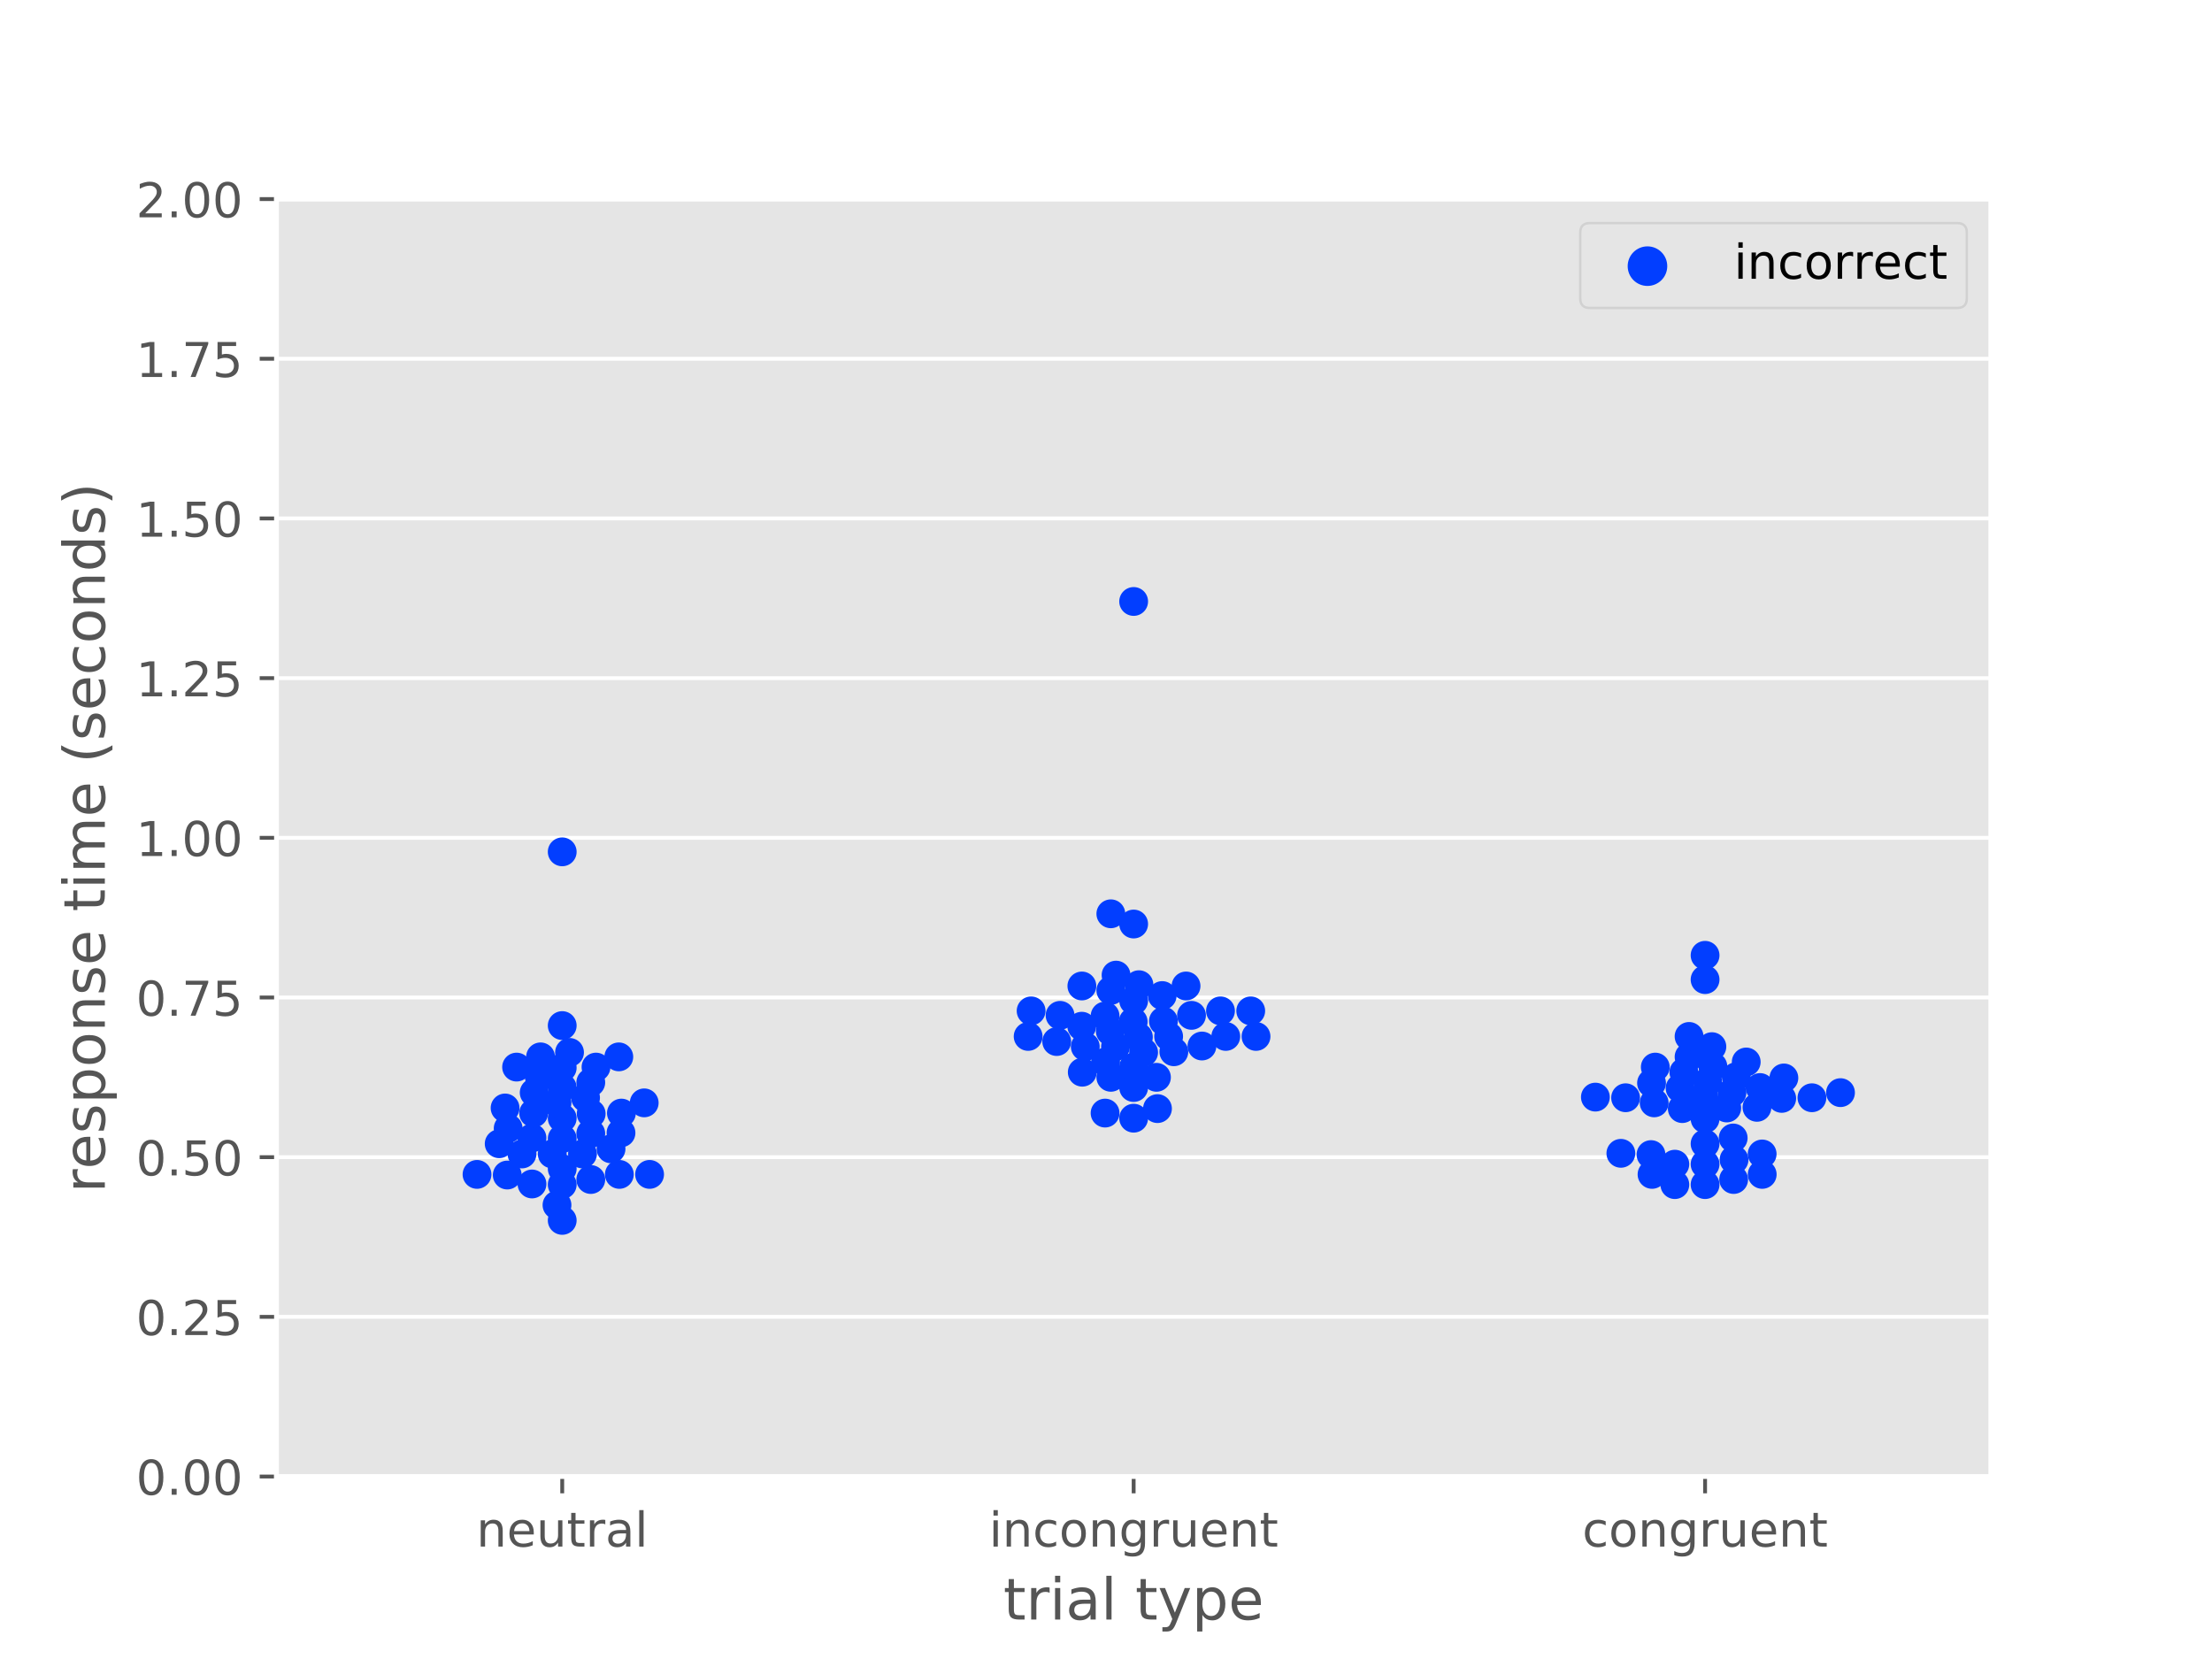 <?xml version="1.0" encoding="utf-8" standalone="no"?>
<!DOCTYPE svg PUBLIC "-//W3C//DTD SVG 1.1//EN"
  "http://www.w3.org/Graphics/SVG/1.1/DTD/svg11.dtd">
<!-- Created with matplotlib (https://matplotlib.org/) -->
<svg height="345.6pt" version="1.1" viewBox="0 0 460.8 345.6" width="460.8pt" xmlns="http://www.w3.org/2000/svg" xmlns:xlink="http://www.w3.org/1999/xlink">
 <defs>
  <style type="text/css">
*{stroke-linecap:butt;stroke-linejoin:round;}
  </style>
 </defs>
 <g id="figure_1">
  <g id="patch_1">
   <path d="M 0 345.6 
L 460.8 345.6 
L 460.8 0 
L 0 0 
z
" style="fill:#ffffff;"/>
  </g>
  <g id="axes_1">
   <g id="patch_2">
    <path d="M 57.6 307.584 
L 414.72 307.584 
L 414.72 41.472 
L 57.6 41.472 
z
" style="fill:#e5e5e5;"/>
   </g>
   <g id="matplotlib.axis_1">
    <g id="xtick_1">
     <g id="line2d_1">
      <defs>
       <path d="M 0 0 
L 0 3.5 
" id="m2e8f138e36" style="stroke:#555555;stroke-width:0.8;"/>
      </defs>
      <g>
       <use style="fill:#555555;stroke:#555555;stroke-width:0.8;" x="117.12" xlink:href="#m2e8f138e36" y="307.584"/>
      </g>
     </g>
     <g id="text_1">
      <!-- neutral -->
      <defs>
       <path d="M 54.891 33.016 
L 54.891 0 
L 45.906 0 
L 45.906 32.719 
Q 45.906 40.484 42.875 44.328 
Q 39.844 48.188 33.797 48.188 
Q 26.516 48.188 22.312 43.547 
Q 18.109 38.922 18.109 30.906 
L 18.109 0 
L 9.078 0 
L 9.078 54.688 
L 18.109 54.688 
L 18.109 46.188 
Q 21.344 51.125 25.703 53.562 
Q 30.078 56 35.797 56 
Q 45.219 56 50.047 50.172 
Q 54.891 44.344 54.891 33.016 
z
" id="DejaVuSans-110"/>
       <path d="M 56.203 29.594 
L 56.203 25.203 
L 14.891 25.203 
Q 15.484 15.922 20.484 11.062 
Q 25.484 6.203 34.422 6.203 
Q 39.594 6.203 44.453 7.469 
Q 49.312 8.734 54.109 11.281 
L 54.109 2.781 
Q 49.266 0.734 44.188 -0.344 
Q 39.109 -1.422 33.891 -1.422 
Q 20.797 -1.422 13.156 6.188 
Q 5.516 13.812 5.516 26.812 
Q 5.516 40.234 12.766 48.109 
Q 20.016 56 32.328 56 
Q 43.359 56 49.781 48.891 
Q 56.203 41.797 56.203 29.594 
z
M 47.219 32.234 
Q 47.125 39.594 43.094 43.984 
Q 39.062 48.391 32.422 48.391 
Q 24.906 48.391 20.391 44.141 
Q 15.875 39.891 15.188 32.172 
z
" id="DejaVuSans-101"/>
       <path d="M 8.5 21.578 
L 8.5 54.688 
L 17.484 54.688 
L 17.484 21.922 
Q 17.484 14.156 20.5 10.266 
Q 23.531 6.391 29.594 6.391 
Q 36.859 6.391 41.078 11.031 
Q 45.312 15.672 45.312 23.688 
L 45.312 54.688 
L 54.297 54.688 
L 54.297 0 
L 45.312 0 
L 45.312 8.406 
Q 42.047 3.422 37.719 1 
Q 33.406 -1.422 27.688 -1.422 
Q 18.266 -1.422 13.375 4.438 
Q 8.5 10.297 8.5 21.578 
z
M 31.109 56 
z
" id="DejaVuSans-117"/>
       <path d="M 18.312 70.219 
L 18.312 54.688 
L 36.812 54.688 
L 36.812 47.703 
L 18.312 47.703 
L 18.312 18.016 
Q 18.312 11.328 20.141 9.422 
Q 21.969 7.516 27.594 7.516 
L 36.812 7.516 
L 36.812 0 
L 27.594 0 
Q 17.188 0 13.234 3.875 
Q 9.281 7.766 9.281 18.016 
L 9.281 47.703 
L 2.688 47.703 
L 2.688 54.688 
L 9.281 54.688 
L 9.281 70.219 
z
" id="DejaVuSans-116"/>
       <path d="M 41.109 46.297 
Q 39.594 47.172 37.812 47.578 
Q 36.031 48 33.891 48 
Q 26.266 48 22.188 43.047 
Q 18.109 38.094 18.109 28.812 
L 18.109 0 
L 9.078 0 
L 9.078 54.688 
L 18.109 54.688 
L 18.109 46.188 
Q 20.953 51.172 25.484 53.578 
Q 30.031 56 36.531 56 
Q 37.453 56 38.578 55.875 
Q 39.703 55.766 41.062 55.516 
z
" id="DejaVuSans-114"/>
       <path d="M 34.281 27.484 
Q 23.391 27.484 19.188 25 
Q 14.984 22.516 14.984 16.5 
Q 14.984 11.719 18.141 8.906 
Q 21.297 6.109 26.703 6.109 
Q 34.188 6.109 38.703 11.406 
Q 43.219 16.703 43.219 25.484 
L 43.219 27.484 
z
M 52.203 31.203 
L 52.203 0 
L 43.219 0 
L 43.219 8.297 
Q 40.141 3.328 35.547 0.953 
Q 30.953 -1.422 24.312 -1.422 
Q 15.922 -1.422 10.953 3.297 
Q 6 8.016 6 15.922 
Q 6 25.141 12.172 29.828 
Q 18.359 34.516 30.609 34.516 
L 43.219 34.516 
L 43.219 35.406 
Q 43.219 41.609 39.141 45 
Q 35.062 48.391 27.688 48.391 
Q 23 48.391 18.547 47.266 
Q 14.109 46.141 10.016 43.891 
L 10.016 52.203 
Q 14.938 54.109 19.578 55.047 
Q 24.219 56 28.609 56 
Q 40.484 56 46.344 49.844 
Q 52.203 43.703 52.203 31.203 
z
" id="DejaVuSans-97"/>
       <path d="M 9.422 75.984 
L 18.406 75.984 
L 18.406 0 
L 9.422 0 
z
" id="DejaVuSans-108"/>
      </defs>
      <g style="fill:#555555;" transform="translate(99.237 322.182)scale(0.1 -0.1)">
       <use xlink:href="#DejaVuSans-110"/>
       <use x="63.379" xlink:href="#DejaVuSans-101"/>
       <use x="124.902" xlink:href="#DejaVuSans-117"/>
       <use x="188.281" xlink:href="#DejaVuSans-116"/>
       <use x="227.49" xlink:href="#DejaVuSans-114"/>
       <use x="268.604" xlink:href="#DejaVuSans-97"/>
       <use x="329.883" xlink:href="#DejaVuSans-108"/>
      </g>
     </g>
    </g>
    <g id="xtick_2">
     <g id="line2d_2">
      <g>
       <use style="fill:#555555;stroke:#555555;stroke-width:0.8;" x="236.16" xlink:href="#m2e8f138e36" y="307.584"/>
      </g>
     </g>
     <g id="text_2">
      <!-- incongruent -->
      <defs>
       <path d="M 9.422 54.688 
L 18.406 54.688 
L 18.406 0 
L 9.422 0 
z
M 9.422 75.984 
L 18.406 75.984 
L 18.406 64.594 
L 9.422 64.594 
z
" id="DejaVuSans-105"/>
       <path d="M 48.781 52.594 
L 48.781 44.188 
Q 44.969 46.297 41.141 47.344 
Q 37.312 48.391 33.406 48.391 
Q 24.656 48.391 19.812 42.844 
Q 14.984 37.312 14.984 27.297 
Q 14.984 17.281 19.812 11.734 
Q 24.656 6.203 33.406 6.203 
Q 37.312 6.203 41.141 7.25 
Q 44.969 8.297 48.781 10.406 
L 48.781 2.094 
Q 45.016 0.344 40.984 -0.531 
Q 36.969 -1.422 32.422 -1.422 
Q 20.062 -1.422 12.781 6.344 
Q 5.516 14.109 5.516 27.297 
Q 5.516 40.672 12.859 48.328 
Q 20.219 56 33.016 56 
Q 37.156 56 41.109 55.141 
Q 45.062 54.297 48.781 52.594 
z
" id="DejaVuSans-99"/>
       <path d="M 30.609 48.391 
Q 23.391 48.391 19.188 42.75 
Q 14.984 37.109 14.984 27.297 
Q 14.984 17.484 19.156 11.844 
Q 23.344 6.203 30.609 6.203 
Q 37.797 6.203 41.984 11.859 
Q 46.188 17.531 46.188 27.297 
Q 46.188 37.016 41.984 42.703 
Q 37.797 48.391 30.609 48.391 
z
M 30.609 56 
Q 42.328 56 49.016 48.375 
Q 55.719 40.766 55.719 27.297 
Q 55.719 13.875 49.016 6.219 
Q 42.328 -1.422 30.609 -1.422 
Q 18.844 -1.422 12.172 6.219 
Q 5.516 13.875 5.516 27.297 
Q 5.516 40.766 12.172 48.375 
Q 18.844 56 30.609 56 
z
" id="DejaVuSans-111"/>
       <path d="M 45.406 27.984 
Q 45.406 37.75 41.375 43.109 
Q 37.359 48.484 30.078 48.484 
Q 22.859 48.484 18.828 43.109 
Q 14.797 37.75 14.797 27.984 
Q 14.797 18.266 18.828 12.891 
Q 22.859 7.516 30.078 7.516 
Q 37.359 7.516 41.375 12.891 
Q 45.406 18.266 45.406 27.984 
z
M 54.391 6.781 
Q 54.391 -7.172 48.188 -13.984 
Q 42 -20.797 29.203 -20.797 
Q 24.469 -20.797 20.266 -20.094 
Q 16.062 -19.391 12.109 -17.922 
L 12.109 -9.188 
Q 16.062 -11.328 19.922 -12.344 
Q 23.781 -13.375 27.781 -13.375 
Q 36.625 -13.375 41.016 -8.766 
Q 45.406 -4.156 45.406 5.172 
L 45.406 9.625 
Q 42.625 4.781 38.281 2.391 
Q 33.938 0 27.875 0 
Q 17.828 0 11.672 7.656 
Q 5.516 15.328 5.516 27.984 
Q 5.516 40.672 11.672 48.328 
Q 17.828 56 27.875 56 
Q 33.938 56 38.281 53.609 
Q 42.625 51.219 45.406 46.391 
L 45.406 54.688 
L 54.391 54.688 
z
" id="DejaVuSans-103"/>
      </defs>
      <g style="fill:#555555;" transform="translate(206.021 322.182)scale(0.1 -0.1)">
       <use xlink:href="#DejaVuSans-105"/>
       <use x="27.783" xlink:href="#DejaVuSans-110"/>
       <use x="91.162" xlink:href="#DejaVuSans-99"/>
       <use x="146.143" xlink:href="#DejaVuSans-111"/>
       <use x="207.324" xlink:href="#DejaVuSans-110"/>
       <use x="270.703" xlink:href="#DejaVuSans-103"/>
       <use x="334.18" xlink:href="#DejaVuSans-114"/>
       <use x="375.293" xlink:href="#DejaVuSans-117"/>
       <use x="438.672" xlink:href="#DejaVuSans-101"/>
       <use x="500.195" xlink:href="#DejaVuSans-110"/>
       <use x="563.574" xlink:href="#DejaVuSans-116"/>
      </g>
     </g>
    </g>
    <g id="xtick_3">
     <g id="line2d_3">
      <g>
       <use style="fill:#555555;stroke:#555555;stroke-width:0.8;" x="355.2" xlink:href="#m2e8f138e36" y="307.584"/>
      </g>
     </g>
     <g id="text_3">
      <!-- congruent -->
      <g style="fill:#555555;" transform="translate(329.619 322.182)scale(0.1 -0.1)">
       <use xlink:href="#DejaVuSans-99"/>
       <use x="54.98" xlink:href="#DejaVuSans-111"/>
       <use x="116.162" xlink:href="#DejaVuSans-110"/>
       <use x="179.541" xlink:href="#DejaVuSans-103"/>
       <use x="243.018" xlink:href="#DejaVuSans-114"/>
       <use x="284.131" xlink:href="#DejaVuSans-117"/>
       <use x="347.51" xlink:href="#DejaVuSans-101"/>
       <use x="409.033" xlink:href="#DejaVuSans-110"/>
       <use x="472.412" xlink:href="#DejaVuSans-116"/>
      </g>
     </g>
    </g>
    <g id="text_4">
     <!-- trial type -->
     <defs>
      <path id="DejaVuSans-32"/>
      <path d="M 32.172 -5.078 
Q 28.375 -14.844 24.75 -17.812 
Q 21.141 -20.797 15.094 -20.797 
L 7.906 -20.797 
L 7.906 -13.281 
L 13.188 -13.281 
Q 16.891 -13.281 18.938 -11.516 
Q 21 -9.766 23.484 -3.219 
L 25.094 0.875 
L 2.984 54.688 
L 12.5 54.688 
L 29.594 11.922 
L 46.688 54.688 
L 56.203 54.688 
z
" id="DejaVuSans-121"/>
      <path d="M 18.109 8.203 
L 18.109 -20.797 
L 9.078 -20.797 
L 9.078 54.688 
L 18.109 54.688 
L 18.109 46.391 
Q 20.953 51.266 25.266 53.625 
Q 29.594 56 35.594 56 
Q 45.562 56 51.781 48.094 
Q 58.016 40.188 58.016 27.297 
Q 58.016 14.406 51.781 6.484 
Q 45.562 -1.422 35.594 -1.422 
Q 29.594 -1.422 25.266 0.953 
Q 20.953 3.328 18.109 8.203 
z
M 48.688 27.297 
Q 48.688 37.203 44.609 42.844 
Q 40.531 48.484 33.406 48.484 
Q 26.266 48.484 22.188 42.844 
Q 18.109 37.203 18.109 27.297 
Q 18.109 17.391 22.188 11.75 
Q 26.266 6.109 33.406 6.109 
Q 40.531 6.109 44.609 11.75 
Q 48.688 17.391 48.688 27.297 
z
" id="DejaVuSans-112"/>
     </defs>
     <g style="fill:#555555;" transform="translate(209.019 337.38)scale(0.12 -0.12)">
      <use xlink:href="#DejaVuSans-116"/>
      <use x="39.209" xlink:href="#DejaVuSans-114"/>
      <use x="80.322" xlink:href="#DejaVuSans-105"/>
      <use x="108.105" xlink:href="#DejaVuSans-97"/>
      <use x="169.385" xlink:href="#DejaVuSans-108"/>
      <use x="197.168" xlink:href="#DejaVuSans-32"/>
      <use x="228.955" xlink:href="#DejaVuSans-116"/>
      <use x="268.164" xlink:href="#DejaVuSans-121"/>
      <use x="327.344" xlink:href="#DejaVuSans-112"/>
      <use x="390.82" xlink:href="#DejaVuSans-101"/>
     </g>
    </g>
   </g>
   <g id="matplotlib.axis_2">
    <g id="ytick_1">
     <g id="line2d_4">
      <path clip-path="url(#p93a8e6e9e9)" d="M 57.6 307.584 
L 414.72 307.584 
" style="fill:none;stroke:#ffffff;stroke-linecap:square;stroke-width:0.8;"/>
     </g>
     <g id="line2d_5">
      <defs>
       <path d="M 0 0 
L -3.5 0 
" id="m50275d66da" style="stroke:#555555;stroke-width:0.8;"/>
      </defs>
      <g>
       <use style="fill:#555555;stroke:#555555;stroke-width:0.8;" x="57.6" xlink:href="#m50275d66da" y="307.584"/>
      </g>
     </g>
     <g id="text_5">
      <!-- 0.00 -->
      <defs>
       <path d="M 31.781 66.406 
Q 24.172 66.406 20.328 58.906 
Q 16.5 51.422 16.5 36.375 
Q 16.5 21.391 20.328 13.891 
Q 24.172 6.391 31.781 6.391 
Q 39.453 6.391 43.281 13.891 
Q 47.125 21.391 47.125 36.375 
Q 47.125 51.422 43.281 58.906 
Q 39.453 66.406 31.781 66.406 
z
M 31.781 74.219 
Q 44.047 74.219 50.516 64.516 
Q 56.984 54.828 56.984 36.375 
Q 56.984 17.969 50.516 8.266 
Q 44.047 -1.422 31.781 -1.422 
Q 19.531 -1.422 13.062 8.266 
Q 6.594 17.969 6.594 36.375 
Q 6.594 54.828 13.062 64.516 
Q 19.531 74.219 31.781 74.219 
z
" id="DejaVuSans-48"/>
       <path d="M 10.688 12.406 
L 21 12.406 
L 21 0 
L 10.688 0 
z
" id="DejaVuSans-46"/>
      </defs>
      <g style="fill:#555555;" transform="translate(28.334 311.383)scale(0.1 -0.1)">
       <use xlink:href="#DejaVuSans-48"/>
       <use x="63.623" xlink:href="#DejaVuSans-46"/>
       <use x="95.41" xlink:href="#DejaVuSans-48"/>
       <use x="159.033" xlink:href="#DejaVuSans-48"/>
      </g>
     </g>
    </g>
    <g id="ytick_2">
     <g id="line2d_6">
      <path clip-path="url(#p93a8e6e9e9)" d="M 57.6 274.32 
L 414.72 274.32 
" style="fill:none;stroke:#ffffff;stroke-linecap:square;stroke-width:0.8;"/>
     </g>
     <g id="line2d_7">
      <g>
       <use style="fill:#555555;stroke:#555555;stroke-width:0.8;" x="57.6" xlink:href="#m50275d66da" y="274.32"/>
      </g>
     </g>
     <g id="text_6">
      <!-- 0.25 -->
      <defs>
       <path d="M 19.188 8.297 
L 53.609 8.297 
L 53.609 0 
L 7.328 0 
L 7.328 8.297 
Q 12.938 14.109 22.625 23.891 
Q 32.328 33.688 34.812 36.531 
Q 39.547 41.844 41.422 45.531 
Q 43.312 49.219 43.312 52.781 
Q 43.312 58.594 39.234 62.25 
Q 35.156 65.922 28.609 65.922 
Q 23.969 65.922 18.812 64.312 
Q 13.672 62.703 7.812 59.422 
L 7.812 69.391 
Q 13.766 71.781 18.938 73 
Q 24.125 74.219 28.422 74.219 
Q 39.75 74.219 46.484 68.547 
Q 53.219 62.891 53.219 53.422 
Q 53.219 48.922 51.531 44.891 
Q 49.859 40.875 45.406 35.406 
Q 44.188 33.984 37.641 27.219 
Q 31.109 20.453 19.188 8.297 
z
" id="DejaVuSans-50"/>
       <path d="M 10.797 72.906 
L 49.516 72.906 
L 49.516 64.594 
L 19.828 64.594 
L 19.828 46.734 
Q 21.969 47.469 24.109 47.828 
Q 26.266 48.188 28.422 48.188 
Q 40.625 48.188 47.75 41.5 
Q 54.891 34.812 54.891 23.391 
Q 54.891 11.625 47.562 5.094 
Q 40.234 -1.422 26.906 -1.422 
Q 22.312 -1.422 17.547 -0.641 
Q 12.797 0.141 7.719 1.703 
L 7.719 11.625 
Q 12.109 9.234 16.797 8.062 
Q 21.484 6.891 26.703 6.891 
Q 35.156 6.891 40.078 11.328 
Q 45.016 15.766 45.016 23.391 
Q 45.016 31 40.078 35.438 
Q 35.156 39.891 26.703 39.891 
Q 22.75 39.891 18.812 39.016 
Q 14.891 38.141 10.797 36.281 
z
" id="DejaVuSans-53"/>
      </defs>
      <g style="fill:#555555;" transform="translate(28.334 278.119)scale(0.1 -0.1)">
       <use xlink:href="#DejaVuSans-48"/>
       <use x="63.623" xlink:href="#DejaVuSans-46"/>
       <use x="95.41" xlink:href="#DejaVuSans-50"/>
       <use x="159.033" xlink:href="#DejaVuSans-53"/>
      </g>
     </g>
    </g>
    <g id="ytick_3">
     <g id="line2d_8">
      <path clip-path="url(#p93a8e6e9e9)" d="M 57.6 241.056 
L 414.72 241.056 
" style="fill:none;stroke:#ffffff;stroke-linecap:square;stroke-width:0.8;"/>
     </g>
     <g id="line2d_9">
      <g>
       <use style="fill:#555555;stroke:#555555;stroke-width:0.8;" x="57.6" xlink:href="#m50275d66da" y="241.056"/>
      </g>
     </g>
     <g id="text_7">
      <!-- 0.50 -->
      <g style="fill:#555555;" transform="translate(28.334 244.855)scale(0.1 -0.1)">
       <use xlink:href="#DejaVuSans-48"/>
       <use x="63.623" xlink:href="#DejaVuSans-46"/>
       <use x="95.41" xlink:href="#DejaVuSans-53"/>
       <use x="159.033" xlink:href="#DejaVuSans-48"/>
      </g>
     </g>
    </g>
    <g id="ytick_4">
     <g id="line2d_10">
      <path clip-path="url(#p93a8e6e9e9)" d="M 57.6 207.792 
L 414.72 207.792 
" style="fill:none;stroke:#ffffff;stroke-linecap:square;stroke-width:0.8;"/>
     </g>
     <g id="line2d_11">
      <g>
       <use style="fill:#555555;stroke:#555555;stroke-width:0.8;" x="57.6" xlink:href="#m50275d66da" y="207.792"/>
      </g>
     </g>
     <g id="text_8">
      <!-- 0.75 -->
      <defs>
       <path d="M 8.203 72.906 
L 55.078 72.906 
L 55.078 68.703 
L 28.609 0 
L 18.312 0 
L 43.219 64.594 
L 8.203 64.594 
z
" id="DejaVuSans-55"/>
      </defs>
      <g style="fill:#555555;" transform="translate(28.334 211.591)scale(0.1 -0.1)">
       <use xlink:href="#DejaVuSans-48"/>
       <use x="63.623" xlink:href="#DejaVuSans-46"/>
       <use x="95.41" xlink:href="#DejaVuSans-55"/>
       <use x="159.033" xlink:href="#DejaVuSans-53"/>
      </g>
     </g>
    </g>
    <g id="ytick_5">
     <g id="line2d_12">
      <path clip-path="url(#p93a8e6e9e9)" d="M 57.6 174.528 
L 414.72 174.528 
" style="fill:none;stroke:#ffffff;stroke-linecap:square;stroke-width:0.8;"/>
     </g>
     <g id="line2d_13">
      <g>
       <use style="fill:#555555;stroke:#555555;stroke-width:0.8;" x="57.6" xlink:href="#m50275d66da" y="174.528"/>
      </g>
     </g>
     <g id="text_9">
      <!-- 1.00 -->
      <defs>
       <path d="M 12.406 8.297 
L 28.516 8.297 
L 28.516 63.922 
L 10.984 60.406 
L 10.984 69.391 
L 28.422 72.906 
L 38.281 72.906 
L 38.281 8.297 
L 54.391 8.297 
L 54.391 0 
L 12.406 0 
z
" id="DejaVuSans-49"/>
      </defs>
      <g style="fill:#555555;" transform="translate(28.334 178.327)scale(0.1 -0.1)">
       <use xlink:href="#DejaVuSans-49"/>
       <use x="63.623" xlink:href="#DejaVuSans-46"/>
       <use x="95.41" xlink:href="#DejaVuSans-48"/>
       <use x="159.033" xlink:href="#DejaVuSans-48"/>
      </g>
     </g>
    </g>
    <g id="ytick_6">
     <g id="line2d_14">
      <path clip-path="url(#p93a8e6e9e9)" d="M 57.6 141.264 
L 414.72 141.264 
" style="fill:none;stroke:#ffffff;stroke-linecap:square;stroke-width:0.8;"/>
     </g>
     <g id="line2d_15">
      <g>
       <use style="fill:#555555;stroke:#555555;stroke-width:0.8;" x="57.6" xlink:href="#m50275d66da" y="141.264"/>
      </g>
     </g>
     <g id="text_10">
      <!-- 1.25 -->
      <g style="fill:#555555;" transform="translate(28.334 145.063)scale(0.1 -0.1)">
       <use xlink:href="#DejaVuSans-49"/>
       <use x="63.623" xlink:href="#DejaVuSans-46"/>
       <use x="95.41" xlink:href="#DejaVuSans-50"/>
       <use x="159.033" xlink:href="#DejaVuSans-53"/>
      </g>
     </g>
    </g>
    <g id="ytick_7">
     <g id="line2d_16">
      <path clip-path="url(#p93a8e6e9e9)" d="M 57.6 108 
L 414.72 108 
" style="fill:none;stroke:#ffffff;stroke-linecap:square;stroke-width:0.8;"/>
     </g>
     <g id="line2d_17">
      <g>
       <use style="fill:#555555;stroke:#555555;stroke-width:0.8;" x="57.6" xlink:href="#m50275d66da" y="108"/>
      </g>
     </g>
     <g id="text_11">
      <!-- 1.50 -->
      <g style="fill:#555555;" transform="translate(28.334 111.799)scale(0.1 -0.1)">
       <use xlink:href="#DejaVuSans-49"/>
       <use x="63.623" xlink:href="#DejaVuSans-46"/>
       <use x="95.41" xlink:href="#DejaVuSans-53"/>
       <use x="159.033" xlink:href="#DejaVuSans-48"/>
      </g>
     </g>
    </g>
    <g id="ytick_8">
     <g id="line2d_18">
      <path clip-path="url(#p93a8e6e9e9)" d="M 57.6 74.736 
L 414.72 74.736 
" style="fill:none;stroke:#ffffff;stroke-linecap:square;stroke-width:0.8;"/>
     </g>
     <g id="line2d_19">
      <g>
       <use style="fill:#555555;stroke:#555555;stroke-width:0.8;" x="57.6" xlink:href="#m50275d66da" y="74.736"/>
      </g>
     </g>
     <g id="text_12">
      <!-- 1.75 -->
      <g style="fill:#555555;" transform="translate(28.334 78.535)scale(0.1 -0.1)">
       <use xlink:href="#DejaVuSans-49"/>
       <use x="63.623" xlink:href="#DejaVuSans-46"/>
       <use x="95.41" xlink:href="#DejaVuSans-55"/>
       <use x="159.033" xlink:href="#DejaVuSans-53"/>
      </g>
     </g>
    </g>
    <g id="ytick_9">
     <g id="line2d_20">
      <path clip-path="url(#p93a8e6e9e9)" d="M 57.6 41.472 
L 414.72 41.472 
" style="fill:none;stroke:#ffffff;stroke-linecap:square;stroke-width:0.8;"/>
     </g>
     <g id="line2d_21">
      <g>
       <use style="fill:#555555;stroke:#555555;stroke-width:0.8;" x="57.6" xlink:href="#m50275d66da" y="41.472"/>
      </g>
     </g>
     <g id="text_13">
      <!-- 2.00 -->
      <g style="fill:#555555;" transform="translate(28.334 45.271)scale(0.1 -0.1)">
       <use xlink:href="#DejaVuSans-50"/>
       <use x="63.623" xlink:href="#DejaVuSans-46"/>
       <use x="95.41" xlink:href="#DejaVuSans-48"/>
       <use x="159.033" xlink:href="#DejaVuSans-48"/>
      </g>
     </g>
    </g>
    <g id="text_14">
     <!-- response time (seconds) -->
     <defs>
      <path d="M 44.281 53.078 
L 44.281 44.578 
Q 40.484 46.531 36.375 47.5 
Q 32.281 48.484 27.875 48.484 
Q 21.188 48.484 17.844 46.438 
Q 14.5 44.391 14.5 40.281 
Q 14.5 37.156 16.891 35.375 
Q 19.281 33.594 26.516 31.984 
L 29.594 31.297 
Q 39.156 29.25 43.188 25.516 
Q 47.219 21.781 47.219 15.094 
Q 47.219 7.469 41.188 3.016 
Q 35.156 -1.422 24.609 -1.422 
Q 20.219 -1.422 15.453 -0.562 
Q 10.688 0.297 5.422 2 
L 5.422 11.281 
Q 10.406 8.688 15.234 7.391 
Q 20.062 6.109 24.812 6.109 
Q 31.156 6.109 34.562 8.281 
Q 37.984 10.453 37.984 14.406 
Q 37.984 18.062 35.516 20.016 
Q 33.062 21.969 24.703 23.781 
L 21.578 24.516 
Q 13.234 26.266 9.516 29.906 
Q 5.812 33.547 5.812 39.891 
Q 5.812 47.609 11.281 51.797 
Q 16.75 56 26.812 56 
Q 31.781 56 36.172 55.266 
Q 40.578 54.547 44.281 53.078 
z
" id="DejaVuSans-115"/>
      <path d="M 52 44.188 
Q 55.375 50.25 60.062 53.125 
Q 64.75 56 71.094 56 
Q 79.641 56 84.281 50.016 
Q 88.922 44.047 88.922 33.016 
L 88.922 0 
L 79.891 0 
L 79.891 32.719 
Q 79.891 40.578 77.094 44.375 
Q 74.312 48.188 68.609 48.188 
Q 61.625 48.188 57.562 43.547 
Q 53.516 38.922 53.516 30.906 
L 53.516 0 
L 44.484 0 
L 44.484 32.719 
Q 44.484 40.625 41.703 44.406 
Q 38.922 48.188 33.109 48.188 
Q 26.219 48.188 22.156 43.531 
Q 18.109 38.875 18.109 30.906 
L 18.109 0 
L 9.078 0 
L 9.078 54.688 
L 18.109 54.688 
L 18.109 46.188 
Q 21.188 51.219 25.484 53.609 
Q 29.781 56 35.688 56 
Q 41.656 56 45.828 52.969 
Q 50 49.953 52 44.188 
z
" id="DejaVuSans-109"/>
      <path d="M 31 75.875 
Q 24.469 64.656 21.281 53.656 
Q 18.109 42.672 18.109 31.391 
Q 18.109 20.125 21.312 9.062 
Q 24.516 -2 31 -13.188 
L 23.188 -13.188 
Q 15.875 -1.703 12.234 9.375 
Q 8.594 20.453 8.594 31.391 
Q 8.594 42.281 12.203 53.312 
Q 15.828 64.359 23.188 75.875 
z
" id="DejaVuSans-40"/>
      <path d="M 45.406 46.391 
L 45.406 75.984 
L 54.391 75.984 
L 54.391 0 
L 45.406 0 
L 45.406 8.203 
Q 42.578 3.328 38.25 0.953 
Q 33.938 -1.422 27.875 -1.422 
Q 17.969 -1.422 11.734 6.484 
Q 5.516 14.406 5.516 27.297 
Q 5.516 40.188 11.734 48.094 
Q 17.969 56 27.875 56 
Q 33.938 56 38.25 53.625 
Q 42.578 51.266 45.406 46.391 
z
M 14.797 27.297 
Q 14.797 17.391 18.875 11.75 
Q 22.953 6.109 30.078 6.109 
Q 37.203 6.109 41.297 11.75 
Q 45.406 17.391 45.406 27.297 
Q 45.406 37.203 41.297 42.844 
Q 37.203 48.484 30.078 48.484 
Q 22.953 48.484 18.875 42.844 
Q 14.797 37.203 14.797 27.297 
z
" id="DejaVuSans-100"/>
      <path d="M 8.016 75.875 
L 15.828 75.875 
Q 23.141 64.359 26.781 53.312 
Q 30.422 42.281 30.422 31.391 
Q 30.422 20.453 26.781 9.375 
Q 23.141 -1.703 15.828 -13.188 
L 8.016 -13.188 
Q 14.5 -2 17.703 9.062 
Q 20.906 20.125 20.906 31.391 
Q 20.906 42.672 17.703 53.656 
Q 14.5 64.656 8.016 75.875 
z
" id="DejaVuSans-41"/>
     </defs>
     <g style="fill:#555555;" transform="translate(21.839 248.486)rotate(-90)scale(0.12 -0.12)">
      <use xlink:href="#DejaVuSans-114"/>
      <use x="41.082" xlink:href="#DejaVuSans-101"/>
      <use x="102.605" xlink:href="#DejaVuSans-115"/>
      <use x="154.705" xlink:href="#DejaVuSans-112"/>
      <use x="218.182" xlink:href="#DejaVuSans-111"/>
      <use x="279.363" xlink:href="#DejaVuSans-110"/>
      <use x="342.742" xlink:href="#DejaVuSans-115"/>
      <use x="394.842" xlink:href="#DejaVuSans-101"/>
      <use x="456.365" xlink:href="#DejaVuSans-32"/>
      <use x="488.152" xlink:href="#DejaVuSans-116"/>
      <use x="527.361" xlink:href="#DejaVuSans-105"/>
      <use x="555.145" xlink:href="#DejaVuSans-109"/>
      <use x="652.557" xlink:href="#DejaVuSans-101"/>
      <use x="714.08" xlink:href="#DejaVuSans-32"/>
      <use x="745.867" xlink:href="#DejaVuSans-40"/>
      <use x="784.881" xlink:href="#DejaVuSans-115"/>
      <use x="836.98" xlink:href="#DejaVuSans-101"/>
      <use x="898.504" xlink:href="#DejaVuSans-99"/>
      <use x="953.484" xlink:href="#DejaVuSans-111"/>
      <use x="1014.666" xlink:href="#DejaVuSans-110"/>
      <use x="1078.045" xlink:href="#DejaVuSans-100"/>
      <use x="1141.521" xlink:href="#DejaVuSans-115"/>
      <use x="1193.621" xlink:href="#DejaVuSans-41"/>
     </g>
    </g>
   </g>
   <g id="PathCollection_1"/>
   <g id="patch_3">
    <path d="M 57.6 307.584 
L 57.6 41.472 
" style="fill:none;stroke:#ffffff;stroke-linecap:square;stroke-linejoin:miter;"/>
   </g>
   <g id="patch_4">
    <path d="M 414.72 307.584 
L 414.72 41.472 
" style="fill:none;stroke:#ffffff;stroke-linecap:square;stroke-linejoin:miter;"/>
   </g>
   <g id="patch_5">
    <path d="M 57.6 307.584 
L 414.72 307.584 
" style="fill:none;stroke:#ffffff;stroke-linecap:square;stroke-linejoin:miter;"/>
   </g>
   <g id="patch_6">
    <path d="M 57.6 41.472 
L 414.72 41.472 
" style="fill:none;stroke:#ffffff;stroke-linecap:square;stroke-linejoin:miter;"/>
   </g>
   <g id="PathCollection_2">
    <defs>
     <path d="M 0 3 
C 0.796 3 1.559 2.684 2.121 2.121 
C 2.684 1.559 3 0.796 3 0 
C 3 -0.796 2.684 -1.559 2.121 -2.121 
C 1.559 -2.684 0.796 -3 0 -3 
C -0.796 -3 -1.559 -2.684 -2.121 -2.121 
C -2.684 -1.559 -3 -0.796 -3 0 
C -3 0.796 -2.684 1.559 -2.121 2.121 
C -1.559 2.684 -0.796 3 0 3 
z
" id="C0_0_9ad511d5ec"/>
    </defs>
    <g clip-path="url(#p93a8e6e9e9)">
     <use style="fill:#023eff;" x="117.12" xlink:href="#C0_0_9ad511d5ec" y="254.229"/>
    </g>
    <g clip-path="url(#p93a8e6e9e9)">
     <use style="fill:#023eff;" x="116.033" xlink:href="#C0_0_9ad511d5ec" y="251.035"/>
    </g>
    <g clip-path="url(#p93a8e6e9e9)">
     <use style="fill:#023eff;" x="117.12" xlink:href="#C0_0_9ad511d5ec" y="246.777"/>
    </g>
    <g clip-path="url(#p93a8e6e9e9)">
     <use style="fill:#023eff;" x="110.825" xlink:href="#C0_0_9ad511d5ec" y="246.644"/>
    </g>
    <g clip-path="url(#p93a8e6e9e9)">
     <use style="fill:#023eff;" x="123.071" xlink:href="#C0_0_9ad511d5ec" y="245.713"/>
    </g>
    <g clip-path="url(#p93a8e6e9e9)">
     <use style="fill:#023eff;" x="105.669" xlink:href="#C0_0_9ad511d5ec" y="244.782"/>
    </g>
    <g clip-path="url(#p93a8e6e9e9)">
     <use style="fill:#023eff;" x="129.021" xlink:href="#C0_0_9ad511d5ec" y="244.649"/>
    </g>
    <g clip-path="url(#p93a8e6e9e9)">
     <use style="fill:#023eff;" x="99.374" xlink:href="#C0_0_9ad511d5ec" y="244.649"/>
    </g>
    <g clip-path="url(#p93a8e6e9e9)">
     <use style="fill:#023eff;" x="135.321" xlink:href="#C0_0_9ad511d5ec" y="244.649"/>
    </g>
    <g clip-path="url(#p93a8e6e9e9)">
     <use style="fill:#023eff;" x="117.12" xlink:href="#C0_0_9ad511d5ec" y="243.451"/>
    </g>
    <g clip-path="url(#p93a8e6e9e9)">
     <use style="fill:#023eff;" x="115.041" xlink:href="#C0_0_9ad511d5ec" y="240.391"/>
    </g>
    <g clip-path="url(#p93a8e6e9e9)">
     <use style="fill:#023eff;" x="121.341" xlink:href="#C0_0_9ad511d5ec" y="240.391"/>
    </g>
    <g clip-path="url(#p93a8e6e9e9)">
     <use style="fill:#023eff;" x="108.741" xlink:href="#C0_0_9ad511d5ec" y="240.391"/>
    </g>
    <g clip-path="url(#p93a8e6e9e9)">
     <use style="fill:#023eff;" x="127.291" xlink:href="#C0_0_9ad511d5ec" y="239.326"/>
    </g>
    <g clip-path="url(#p93a8e6e9e9)">
     <use style="fill:#023eff;" x="103.989" xlink:href="#C0_0_9ad511d5ec" y="238.262"/>
    </g>
    <g clip-path="url(#p93a8e6e9e9)">
     <use style="fill:#023eff;" x="117.12" xlink:href="#C0_0_9ad511d5ec" y="237.197"/>
    </g>
    <g clip-path="url(#p93a8e6e9e9)">
     <use style="fill:#023eff;" x="110.825" xlink:href="#C0_0_9ad511d5ec" y="237.064"/>
    </g>
    <g clip-path="url(#p93a8e6e9e9)">
     <use style="fill:#023eff;" x="123.071" xlink:href="#C0_0_9ad511d5ec" y="236.133"/>
    </g>
    <g clip-path="url(#p93a8e6e9e9)">
     <use style="fill:#023eff;" x="129.365" xlink:href="#C0_0_9ad511d5ec" y="236"/>
    </g>
    <g clip-path="url(#p93a8e6e9e9)">
     <use style="fill:#023eff;" x="105.861" xlink:href="#C0_0_9ad511d5ec" y="235.068"/>
    </g>
    <g clip-path="url(#p93a8e6e9e9)">
     <use style="fill:#023eff;" x="117.12" xlink:href="#C0_0_9ad511d5ec" y="232.94"/>
    </g>
    <g clip-path="url(#p93a8e6e9e9)">
     <use style="fill:#023eff;" x="123.154" xlink:href="#C0_0_9ad511d5ec" y="232.008"/>
    </g>
    <g clip-path="url(#p93a8e6e9e9)">
     <use style="fill:#023eff;" x="111.169" xlink:href="#C0_0_9ad511d5ec" y="231.875"/>
    </g>
    <g clip-path="url(#p93a8e6e9e9)">
     <use style="fill:#023eff;" x="129.449" xlink:href="#C0_0_9ad511d5ec" y="231.875"/>
    </g>
    <g clip-path="url(#p93a8e6e9e9)">
     <use style="fill:#023eff;" x="105.219" xlink:href="#C0_0_9ad511d5ec" y="230.811"/>
    </g>
    <g clip-path="url(#p93a8e6e9e9)">
     <use style="fill:#023eff;" x="116.033" xlink:href="#C0_0_9ad511d5ec" y="229.746"/>
    </g>
    <g clip-path="url(#p93a8e6e9e9)">
     <use style="fill:#023eff;" x="134.2" xlink:href="#C0_0_9ad511d5ec" y="229.746"/>
    </g>
    <g clip-path="url(#p93a8e6e9e9)">
     <use style="fill:#023eff;" x="121.984" xlink:href="#C0_0_9ad511d5ec" y="228.682"/>
    </g>
    <g clip-path="url(#p93a8e6e9e9)">
     <use style="fill:#023eff;" x="111.282" xlink:href="#C0_0_9ad511d5ec" y="227.617"/>
    </g>
    <g clip-path="url(#p93a8e6e9e9)">
     <use style="fill:#023eff;" x="117.12" xlink:href="#C0_0_9ad511d5ec" y="226.553"/>
    </g>
    <g clip-path="url(#p93a8e6e9e9)">
     <use style="fill:#023eff;" x="123.071" xlink:href="#C0_0_9ad511d5ec" y="225.488"/>
    </g>
    <g clip-path="url(#p93a8e6e9e9)">
     <use style="fill:#023eff;" x="112.369" xlink:href="#C0_0_9ad511d5ec" y="224.424"/>
    </g>
    <g clip-path="url(#p93a8e6e9e9)">
     <use style="fill:#023eff;" x="117.12" xlink:href="#C0_0_9ad511d5ec" y="222.428"/>
    </g>
    <g clip-path="url(#p93a8e6e9e9)">
     <use style="fill:#023eff;" x="124.158" xlink:href="#C0_0_9ad511d5ec" y="222.295"/>
    </g>
    <g clip-path="url(#p93a8e6e9e9)">
     <use style="fill:#023eff;" x="107.617" xlink:href="#C0_0_9ad511d5ec" y="222.295"/>
    </g>
    <g clip-path="url(#p93a8e6e9e9)">
     <use style="fill:#023eff;" x="112.607" xlink:href="#C0_0_9ad511d5ec" y="220.166"/>
    </g>
    <g clip-path="url(#p93a8e6e9e9)">
     <use style="fill:#023eff;" x="128.909" xlink:href="#C0_0_9ad511d5ec" y="220.166"/>
    </g>
    <g clip-path="url(#p93a8e6e9e9)">
     <use style="fill:#023eff;" x="118.641" xlink:href="#C0_0_9ad511d5ec" y="219.235"/>
    </g>
    <g clip-path="url(#p93a8e6e9e9)">
     <use style="fill:#023eff;" x="117.12" xlink:href="#C0_0_9ad511d5ec" y="213.646"/>
    </g>
    <g clip-path="url(#p93a8e6e9e9)">
     <use style="fill:#023eff;" x="117.12" xlink:href="#C0_0_9ad511d5ec" y="177.455"/>
    </g>
   </g>
   <g id="PathCollection_3">
    <defs>
     <path d="M 0 3 
C 0.796 3 1.559 2.684 2.121 2.121 
C 2.684 1.559 3 0.796 3 0 
C 3 -0.796 2.684 -1.559 2.121 -2.121 
C 1.559 -2.684 0.796 -3 0 -3 
C -0.796 -3 -1.559 -2.684 -2.121 -2.121 
C -2.684 -1.559 -3 -0.796 -3 0 
C -3 0.796 -2.684 1.559 -2.121 2.121 
C -1.559 2.684 -0.796 3 0 3 
z
" id="C1_0_c0812ed832"/>
    </defs>
    <g clip-path="url(#p93a8e6e9e9)">
     <use style="fill:#023eff;" x="236.16" xlink:href="#C1_0_c0812ed832" y="232.94"/>
    </g>
    <g clip-path="url(#p93a8e6e9e9)">
     <use style="fill:#023eff;" x="230.209" xlink:href="#C1_0_c0812ed832" y="231.875"/>
    </g>
    <g clip-path="url(#p93a8e6e9e9)">
     <use style="fill:#023eff;" x="241.125" xlink:href="#C1_0_c0812ed832" y="230.944"/>
    </g>
    <g clip-path="url(#p93a8e6e9e9)">
     <use style="fill:#023eff;" x="236.16" xlink:href="#C1_0_c0812ed832" y="226.553"/>
    </g>
    <g clip-path="url(#p93a8e6e9e9)">
     <use style="fill:#023eff;" x="231.409" xlink:href="#C1_0_c0812ed832" y="224.424"/>
    </g>
    <g clip-path="url(#p93a8e6e9e9)">
     <use style="fill:#023eff;" x="240.911" xlink:href="#C1_0_c0812ed832" y="224.424"/>
    </g>
    <g clip-path="url(#p93a8e6e9e9)">
     <use style="fill:#023eff;" x="225.458" xlink:href="#C1_0_c0812ed832" y="223.36"/>
    </g>
    <g clip-path="url(#p93a8e6e9e9)">
     <use style="fill:#023eff;" x="236.16" xlink:href="#C1_0_c0812ed832" y="222.295"/>
    </g>
    <g clip-path="url(#p93a8e6e9e9)">
     <use style="fill:#023eff;" x="230.322" xlink:href="#C1_0_c0812ed832" y="221.231"/>
    </g>
    <g clip-path="url(#p93a8e6e9e9)">
     <use style="fill:#023eff;" x="238.239" xlink:href="#C1_0_c0812ed832" y="219.235"/>
    </g>
    <g clip-path="url(#p93a8e6e9e9)">
     <use style="fill:#023eff;" x="244.534" xlink:href="#C1_0_c0812ed832" y="219.102"/>
    </g>
    <g clip-path="url(#p93a8e6e9e9)">
     <use style="fill:#023eff;" x="232.385" xlink:href="#C1_0_c0812ed832" y="218.037"/>
    </g>
    <g clip-path="url(#p93a8e6e9e9)">
     <use style="fill:#023eff;" x="226.085" xlink:href="#C1_0_c0812ed832" y="218.037"/>
    </g>
    <g clip-path="url(#p93a8e6e9e9)">
     <use style="fill:#023eff;" x="250.389" xlink:href="#C1_0_c0812ed832" y="217.904"/>
    </g>
    <g clip-path="url(#p93a8e6e9e9)">
     <use style="fill:#023eff;" x="220.134" xlink:href="#C1_0_c0812ed832" y="216.973"/>
    </g>
    <g clip-path="url(#p93a8e6e9e9)">
     <use style="fill:#023eff;" x="237.152" xlink:href="#C1_0_c0812ed832" y="216.041"/>
    </g>
    <g clip-path="url(#p93a8e6e9e9)">
     <use style="fill:#023eff;" x="243.447" xlink:href="#C1_0_c0812ed832" y="215.908"/>
    </g>
    <g clip-path="url(#p93a8e6e9e9)">
     <use style="fill:#023eff;" x="255.353" xlink:href="#C1_0_c0812ed832" y="215.908"/>
    </g>
    <g clip-path="url(#p93a8e6e9e9)">
     <use style="fill:#023eff;" x="214.183" xlink:href="#C1_0_c0812ed832" y="215.908"/>
    </g>
    <g clip-path="url(#p93a8e6e9e9)">
     <use style="fill:#023eff;" x="261.653" xlink:href="#C1_0_c0812ed832" y="215.908"/>
    </g>
    <g clip-path="url(#p93a8e6e9e9)">
     <use style="fill:#023eff;" x="231.298" xlink:href="#C1_0_c0812ed832" y="214.844"/>
    </g>
    <g clip-path="url(#p93a8e6e9e9)">
     <use style="fill:#023eff;" x="225.347" xlink:href="#C1_0_c0812ed832" y="213.78"/>
    </g>
    <g clip-path="url(#p93a8e6e9e9)">
     <use style="fill:#023eff;" x="236.065" xlink:href="#C1_0_c0812ed832" y="212.848"/>
    </g>
    <g clip-path="url(#p93a8e6e9e9)">
     <use style="fill:#023eff;" x="242.36" xlink:href="#C1_0_c0812ed832" y="212.715"/>
    </g>
    <g clip-path="url(#p93a8e6e9e9)">
     <use style="fill:#023eff;" x="230.211" xlink:href="#C1_0_c0812ed832" y="211.651"/>
    </g>
    <g clip-path="url(#p93a8e6e9e9)">
     <use style="fill:#023eff;" x="248.215" xlink:href="#C1_0_c0812ed832" y="211.518"/>
    </g>
    <g clip-path="url(#p93a8e6e9e9)">
     <use style="fill:#023eff;" x="220.834" xlink:href="#C1_0_c0812ed832" y="211.518"/>
    </g>
    <g clip-path="url(#p93a8e6e9e9)">
     <use style="fill:#023eff;" x="254.249" xlink:href="#C1_0_c0812ed832" y="210.586"/>
    </g>
    <g clip-path="url(#p93a8e6e9e9)">
     <use style="fill:#023eff;" x="214.8" xlink:href="#C1_0_c0812ed832" y="210.586"/>
    </g>
    <g clip-path="url(#p93a8e6e9e9)">
     <use style="fill:#023eff;" x="260.549" xlink:href="#C1_0_c0812ed832" y="210.586"/>
    </g>
    <g clip-path="url(#p93a8e6e9e9)">
     <use style="fill:#023eff;" x="236.16" xlink:href="#C1_0_c0812ed832" y="208.457"/>
    </g>
    <g clip-path="url(#p93a8e6e9e9)">
     <use style="fill:#023eff;" x="242.111" xlink:href="#C1_0_c0812ed832" y="207.393"/>
    </g>
    <g clip-path="url(#p93a8e6e9e9)">
     <use style="fill:#023eff;" x="231.409" xlink:href="#C1_0_c0812ed832" y="206.328"/>
    </g>
    <g clip-path="url(#p93a8e6e9e9)">
     <use style="fill:#023eff;" x="225.374" xlink:href="#C1_0_c0812ed832" y="205.397"/>
    </g>
    <g clip-path="url(#p93a8e6e9e9)">
     <use style="fill:#023eff;" x="247.075" xlink:href="#C1_0_c0812ed832" y="205.397"/>
    </g>
    <g clip-path="url(#p93a8e6e9e9)">
     <use style="fill:#023eff;" x="237.263" xlink:href="#C1_0_c0812ed832" y="205.131"/>
    </g>
    <g clip-path="url(#p93a8e6e9e9)">
     <use style="fill:#023eff;" x="232.496" xlink:href="#C1_0_c0812ed832" y="203.135"/>
    </g>
    <g clip-path="url(#p93a8e6e9e9)">
     <use style="fill:#023eff;" x="236.16" xlink:href="#C1_0_c0812ed832" y="192.491"/>
    </g>
    <g clip-path="url(#p93a8e6e9e9)">
     <use style="fill:#023eff;" x="231.409" xlink:href="#C1_0_c0812ed832" y="190.362"/>
    </g>
    <g clip-path="url(#p93a8e6e9e9)">
     <use style="fill:#023eff;" x="236.16" xlink:href="#C1_0_c0812ed832" y="125.297"/>
    </g>
   </g>
   <g id="PathCollection_4">
    <defs>
     <path d="M 0 3 
C 0.796 3 1.559 2.684 2.121 2.121 
C 2.684 1.559 3 0.796 3 0 
C 3 -0.796 2.684 -1.559 2.121 -2.121 
C 1.559 -2.684 0.796 -3 0 -3 
C -0.796 -3 -1.559 -2.684 -2.121 -2.121 
C -2.684 -1.559 -3 -0.796 -3 0 
C -3 0.796 -2.684 1.559 -2.121 2.121 
C -1.559 2.684 -0.796 3 0 3 
z
" id="C2_0_5cff8d8bda"/>
    </defs>
    <g clip-path="url(#p93a8e6e9e9)">
     <use style="fill:#023eff;" x="355.2" xlink:href="#C2_0_5cff8d8bda" y="246.777"/>
    </g>
    <g clip-path="url(#p93a8e6e9e9)">
     <use style="fill:#023eff;" x="348.9" xlink:href="#C2_0_5cff8d8bda" y="246.777"/>
    </g>
    <g clip-path="url(#p93a8e6e9e9)">
     <use style="fill:#023eff;" x="361.151" xlink:href="#C2_0_5cff8d8bda" y="245.713"/>
    </g>
    <g clip-path="url(#p93a8e6e9e9)">
     <use style="fill:#023eff;" x="344.149" xlink:href="#C2_0_5cff8d8bda" y="244.649"/>
    </g>
    <g clip-path="url(#p93a8e6e9e9)">
     <use style="fill:#023eff;" x="367.101" xlink:href="#C2_0_5cff8d8bda" y="244.649"/>
    </g>
    <g clip-path="url(#p93a8e6e9e9)">
     <use style="fill:#023eff;" x="355.2" xlink:href="#C2_0_5cff8d8bda" y="242.52"/>
    </g>
    <g clip-path="url(#p93a8e6e9e9)">
     <use style="fill:#023eff;" x="348.9" xlink:href="#C2_0_5cff8d8bda" y="242.52"/>
    </g>
    <g clip-path="url(#p93a8e6e9e9)">
     <use style="fill:#023eff;" x="361.234" xlink:href="#C2_0_5cff8d8bda" y="241.588"/>
    </g>
    <g clip-path="url(#p93a8e6e9e9)">
     <use style="fill:#023eff;" x="343.935" xlink:href="#C2_0_5cff8d8bda" y="240.524"/>
    </g>
    <g clip-path="url(#p93a8e6e9e9)">
     <use style="fill:#023eff;" x="367.089" xlink:href="#C2_0_5cff8d8bda" y="240.391"/>
    </g>
    <g clip-path="url(#p93a8e6e9e9)">
     <use style="fill:#023eff;" x="337.657" xlink:href="#C2_0_5cff8d8bda" y="240.258"/>
    </g>
    <g clip-path="url(#p93a8e6e9e9)">
     <use style="fill:#023eff;" x="355.2" xlink:href="#C2_0_5cff8d8bda" y="238.262"/>
    </g>
    <g clip-path="url(#p93a8e6e9e9)">
     <use style="fill:#023eff;" x="361.054" xlink:href="#C2_0_5cff8d8bda" y="237.064"/>
    </g>
    <g clip-path="url(#p93a8e6e9e9)">
     <use style="fill:#023eff;" x="355.2" xlink:href="#C2_0_5cff8d8bda" y="233.073"/>
    </g>
    <g clip-path="url(#p93a8e6e9e9)">
     <use style="fill:#023eff;" x="350.449" xlink:href="#C2_0_5cff8d8bda" y="230.944"/>
    </g>
    <g clip-path="url(#p93a8e6e9e9)">
     <use style="fill:#023eff;" x="359.713" xlink:href="#C2_0_5cff8d8bda" y="230.811"/>
    </g>
    <g clip-path="url(#p93a8e6e9e9)">
     <use style="fill:#023eff;" x="366.008" xlink:href="#C2_0_5cff8d8bda" y="230.678"/>
    </g>
    <g clip-path="url(#p93a8e6e9e9)">
     <use style="fill:#023eff;" x="344.594" xlink:href="#C2_0_5cff8d8bda" y="229.746"/>
    </g>
    <g clip-path="url(#p93a8e6e9e9)">
     <use style="fill:#023eff;" x="371.164" xlink:href="#C2_0_5cff8d8bda" y="228.815"/>
    </g>
    <g clip-path="url(#p93a8e6e9e9)">
     <use style="fill:#023eff;" x="354.962" xlink:href="#C2_0_5cff8d8bda" y="228.682"/>
    </g>
    <g clip-path="url(#p93a8e6e9e9)">
     <use style="fill:#023eff;" x="338.643" xlink:href="#C2_0_5cff8d8bda" y="228.682"/>
    </g>
    <g clip-path="url(#p93a8e6e9e9)">
     <use style="fill:#023eff;" x="377.459" xlink:href="#C2_0_5cff8d8bda" y="228.682"/>
    </g>
    <g clip-path="url(#p93a8e6e9e9)">
     <use style="fill:#023eff;" x="332.349" xlink:href="#C2_0_5cff8d8bda" y="228.549"/>
    </g>
    <g clip-path="url(#p93a8e6e9e9)">
     <use style="fill:#023eff;" x="360.8" xlink:href="#C2_0_5cff8d8bda" y="227.617"/>
    </g>
    <g clip-path="url(#p93a8e6e9e9)">
     <use style="fill:#023eff;" x="383.41" xlink:href="#C2_0_5cff8d8bda" y="227.617"/>
    </g>
    <g clip-path="url(#p93a8e6e9e9)">
     <use style="fill:#023eff;" x="349.997" xlink:href="#C2_0_5cff8d8bda" y="226.686"/>
    </g>
    <g clip-path="url(#p93a8e6e9e9)">
     <use style="fill:#023eff;" x="366.651" xlink:href="#C2_0_5cff8d8bda" y="226.553"/>
    </g>
    <g clip-path="url(#p93a8e6e9e9)">
     <use style="fill:#023eff;" x="344.046" xlink:href="#C2_0_5cff8d8bda" y="225.622"/>
    </g>
    <g clip-path="url(#p93a8e6e9e9)">
     <use style="fill:#023eff;" x="355.742" xlink:href="#C2_0_5cff8d8bda" y="225.355"/>
    </g>
    <g clip-path="url(#p93a8e6e9e9)">
     <use style="fill:#023eff;" x="371.616" xlink:href="#C2_0_5cff8d8bda" y="224.557"/>
    </g>
    <g clip-path="url(#p93a8e6e9e9)">
     <use style="fill:#023eff;" x="361.693" xlink:href="#C2_0_5cff8d8bda" y="224.291"/>
    </g>
    <g clip-path="url(#p93a8e6e9e9)">
     <use style="fill:#023eff;" x="350.778" xlink:href="#C2_0_5cff8d8bda" y="223.36"/>
    </g>
    <g clip-path="url(#p93a8e6e9e9)">
     <use style="fill:#023eff;" x="344.827" xlink:href="#C2_0_5cff8d8bda" y="222.295"/>
    </g>
    <g clip-path="url(#p93a8e6e9e9)">
     <use style="fill:#023eff;" x="356.829" xlink:href="#C2_0_5cff8d8bda" y="222.162"/>
    </g>
    <g clip-path="url(#p93a8e6e9e9)">
     <use style="fill:#023eff;" x="363.772" xlink:href="#C2_0_5cff8d8bda" y="221.231"/>
    </g>
    <g clip-path="url(#p93a8e6e9e9)">
     <use style="fill:#023eff;" x="351.865" xlink:href="#C2_0_5cff8d8bda" y="220.166"/>
    </g>
    <g clip-path="url(#p93a8e6e9e9)">
     <use style="fill:#023eff;" x="356.616" xlink:href="#C2_0_5cff8d8bda" y="218.037"/>
    </g>
    <g clip-path="url(#p93a8e6e9e9)">
     <use style="fill:#023eff;" x="351.865" xlink:href="#C2_0_5cff8d8bda" y="215.908"/>
    </g>
    <g clip-path="url(#p93a8e6e9e9)">
     <use style="fill:#023eff;" x="355.2" xlink:href="#C2_0_5cff8d8bda" y="204.066"/>
    </g>
    <g clip-path="url(#p93a8e6e9e9)">
     <use style="fill:#023eff;" x="355.2" xlink:href="#C2_0_5cff8d8bda" y="199.01"/>
    </g>
   </g>
   <g id="legend_1">
    <g id="patch_7">
     <path d="M 331.198 64.15 
L 407.72 64.15 
Q 409.72 64.15 409.72 62.15 
L 409.72 48.472 
Q 409.72 46.472 407.72 46.472 
L 331.198 46.472 
Q 329.198 46.472 329.198 48.472 
L 329.198 62.15 
Q 329.198 64.15 331.198 64.15 
z
" style="fill:#e5e5e5;opacity:0.8;stroke:#cccccc;stroke-linejoin:miter;stroke-width:0.5;"/>
    </g>
    <g id="PathCollection_5">
     <defs>
      <path d="M 0 3.873 
C 1.027 3.873 2.012 3.465 2.739 2.739 
C 3.465 2.012 3.873 1.027 3.873 0 
C 3.873 -1.027 3.465 -2.012 2.739 -2.739 
C 2.012 -3.465 1.027 -3.873 0 -3.873 
C -1.027 -3.873 -2.012 -3.465 -2.739 -2.739 
C -3.465 -2.012 -3.873 -1.027 -3.873 0 
C -3.873 1.027 -3.465 2.012 -2.739 2.739 
C -2.012 3.465 -1.027 3.873 0 3.873 
z
" id="mda78ee11ef" style="stroke:#023eff;stroke-width:0.5;"/>
     </defs>
     <g>
      <use style="fill:#023eff;stroke:#023eff;stroke-width:0.5;" x="343.198" xlink:href="#mda78ee11ef" y="55.445"/>
     </g>
    </g>
    <g id="text_15">
     <!-- incorrect -->
     <g transform="translate(361.198 58.07)scale(0.1 -0.1)">
      <use xlink:href="#DejaVuSans-105"/>
      <use x="27.783" xlink:href="#DejaVuSans-110"/>
      <use x="91.162" xlink:href="#DejaVuSans-99"/>
      <use x="146.143" xlink:href="#DejaVuSans-111"/>
      <use x="207.324" xlink:href="#DejaVuSans-114"/>
      <use x="248.422" xlink:href="#DejaVuSans-114"/>
      <use x="289.504" xlink:href="#DejaVuSans-101"/>
      <use x="351.027" xlink:href="#DejaVuSans-99"/>
      <use x="406.008" xlink:href="#DejaVuSans-116"/>
     </g>
    </g>
   </g>
  </g>
 </g>
 <defs>
  <clipPath id="p93a8e6e9e9">
   <rect height="266.112" width="357.12" x="57.6" y="41.472"/>
  </clipPath>
 </defs>
</svg>
